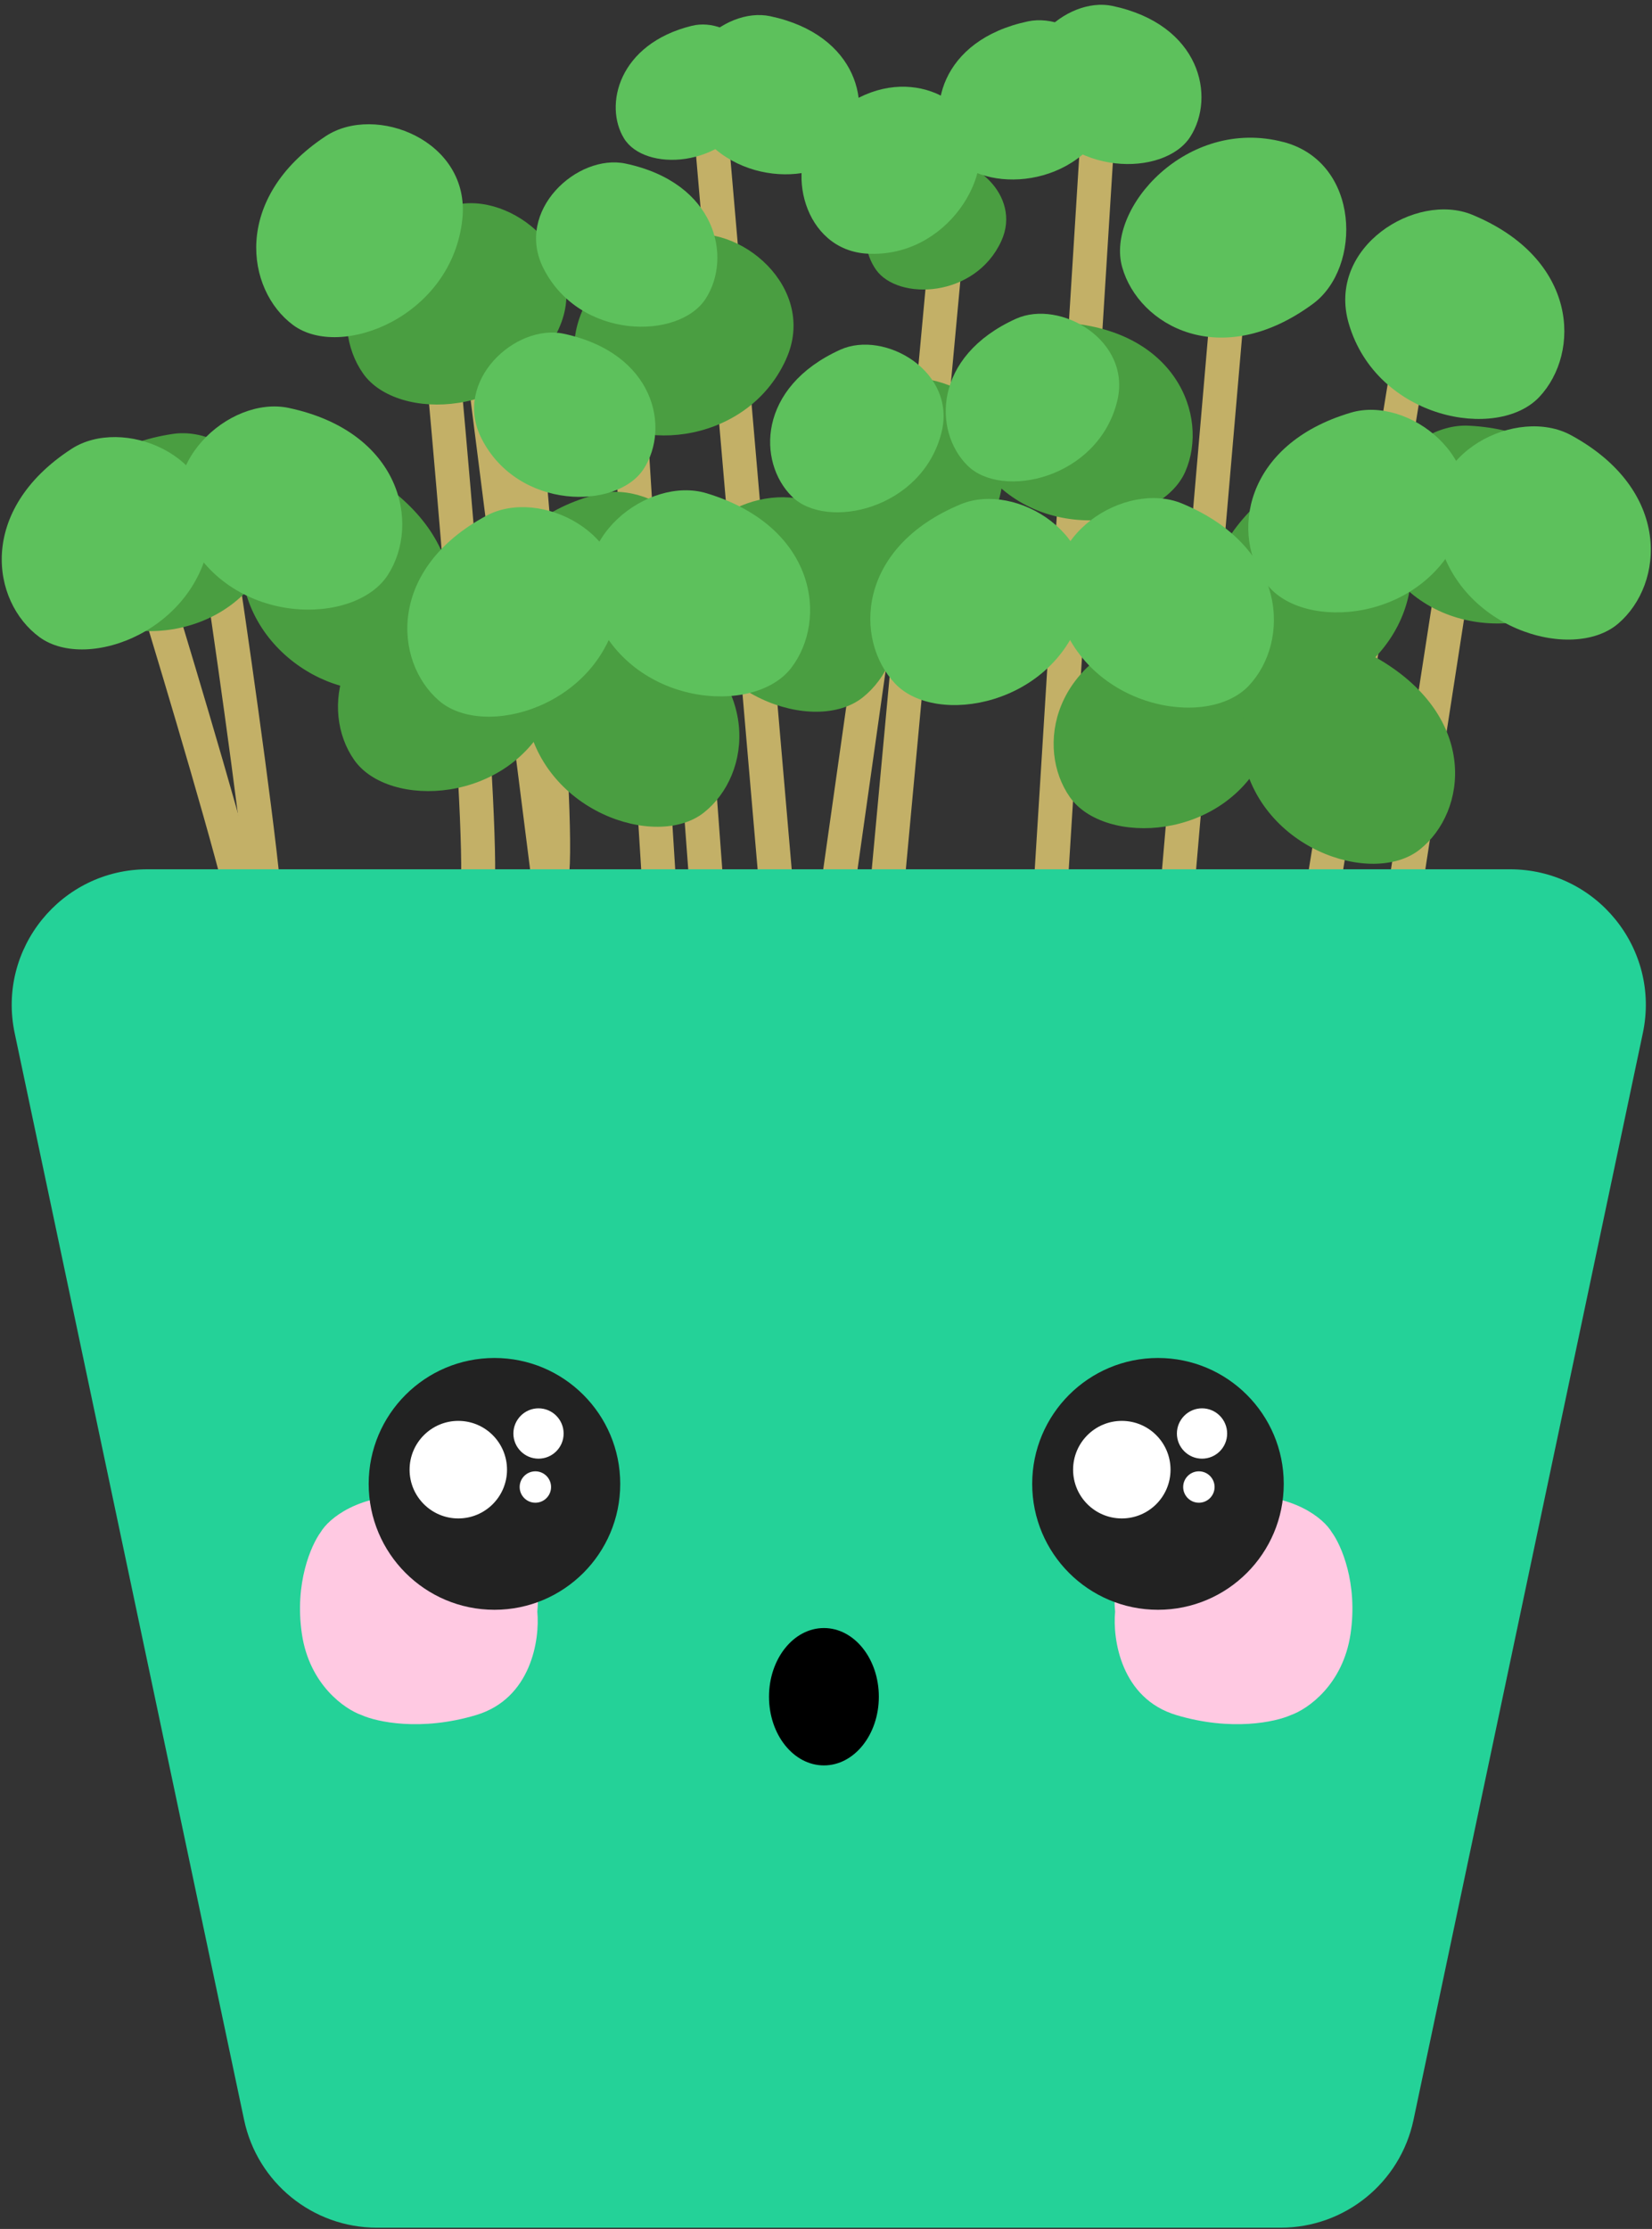 <?xml version="1.0" encoding="UTF-8"?>
<svg xmlns="http://www.w3.org/2000/svg" viewBox="0 0 194.65 262.54">
  <rect x="0" y="0" width="194.65" height="262.54" fill="#333333" stroke="none"/>
  <defs>
    <style>
      .c {
        fill: #fff;
      }

      .d {
        fill: none;
        stroke: #c3b067;
        stroke-width: 4px;
      }

      .e {
        fill: #222;
      }

      .f {
        fill: #ffc9e2;
      }

      .g {
        fill: #24d298;
      }

      .h {
        fill: #4a9e41;
      }

      .i {
        fill: #5dc15c;
      }
    </style>
  </defs>
  <g id="a" data-name="Layer 5">
    <path class="d" d="m18.34,70.03c3.04,9.95,9.43,31.34,10.65,37.38"/>
    <path class="d" d="m26.27,68.65c1.54,10.38,4.69,32.67,5.01,38.85"/>
    <path class="d" d="m59.71,26.82c2.33,23.89,6.63,72.77,5.17,77.16"/>
    <path class="d" d="m50.88,29.56c2.33,23.89,6.63,72.77,5.17,77.16"/>
    <path class="d" d="m72.96,29.18l4.69,74.75"/>
    <path class="d" d="m55.81,34.04l9.42,74.31"/>
    <path class="d" d="m112.33,20.3l-7.91,85.39"/>
    <path class="d" d="m106.55,49.22l-7.91,55.86"/>
    <path class="d" d="m83.44,11.57l7.91,91.69"/>
    <path class="d" d="m80.58,68.54l2.67,35.9"/>
    <path class="d" d="m129.67,10.35l-5.78,92.59"/>
    <path class="d" d="m171.5,66.34l-5.7,36.82"/>
    <path class="d" d="m166.17,41.32l-10.34,63.6"/>
    <path class="d" d="m144.88,33.43l-6.08,70.43"/>
    <path class="h" d="m31.19,66.82c4.68-7.96-3.81-16.75-10.82-15.71-13.14,1.94-16.13,12.43-12.68,18.6,3.45,6.17,17.65,7.07,23.5-2.89Z"/>
    <path class="h" d="m82.88,72.69c3.83-8.4-5.52-16.26-12.38-14.51-12.87,3.28-14.76,14.03-10.69,19.81,4.06,5.78,18.29,5.21,23.07-5.29Z"/>
    <path class="h" d="m166.29,66.03c-.55-9.22-12.5-11.8-17.75-7.05-9.84,8.91-6.47,19.29-.17,22.5,6.3,3.21,18.61-3.93,17.92-15.45Z"/>
    <path class="h" d="m118.23,53.89c-.55-9.21-12.5-11.8-17.75-7.05-9.84,8.91-6.47,19.29-.17,22.5,6.3,3.21,18.61-3.93,17.92-15.45Z"/>
    <path class="h" d="m64.81,84.22c3.83-8.4-5.52-16.26-12.38-14.51-12.87,3.28-14.76,14.03-10.69,19.81,4.06,5.78,18.29,5.21,23.07-5.29Z"/>
    <path class="h" d="m149.13,88.59c3.83-8.4-5.52-16.26-12.38-14.51-12.87,3.28-14.75,14.03-10.69,19.81,4.07,5.78,18.29,5.21,23.07-5.29Z"/>
    <path class="h" d="m65.85,38.69c3.83-8.4-5.52-16.26-12.38-14.51-12.87,3.28-14.76,14.03-10.69,19.81,4.06,5.78,18.29,5.21,23.07-5.29Z"/>
    <path class="h" d="m92.61,42.33c3.83-8.4-5.52-16.26-12.38-14.51-12.87,3.28-14.76,14.03-10.69,19.81,4.06,5.78,18.29,5.21,23.07-5.29Z"/>
    <path class="h" d="m117.99,28.37c2.45-5.38-3.54-10.42-7.93-9.3-8.25,2.1-9.45,8.99-6.85,12.69,2.6,3.7,11.72,3.34,14.78-3.39Z"/>
    <path class="h" d="m28.41,66.25c-.35-9.37,11.47-13.17,17.25-8.88,10.83,8.04,8.45,18.87,2.4,22.74-6.05,3.87-19.21-2.14-19.65-13.86Z"/>
    <path class="h" d="m163.66,67.1c-5.52-7.6,2.2-17.31,9.39-16.96,13.49.67,17.54,10.99,14.67,17.56-2.88,6.57-17.16,8.89-24.05-.61Z"/>
    <path class="h" d="m115.6,54.95c-5.52-7.6,2.19-17.31,9.39-16.96,13.49.67,17.54,10.99,14.67,17.56-2.88,6.57-17.16,8.89-24.05-.61Z"/>
    <path class="h" d="m61.98,83.94c-1.32-9.29,10.05-14.28,16.24-10.61,11.61,6.88,10.36,17.9,4.73,22.37-5.62,4.47-19.33-.15-20.98-11.76Z"/>
    <path class="h" d="m146.31,88.3c-1.32-9.29,10.05-14.28,16.24-10.61,11.61,6.88,10.36,17.9,4.74,22.37-5.62,4.47-19.33-.15-20.98-11.76Z"/>
    <path class="h" d="m80.68,70.39c-1.32-9.29,10.05-14.28,16.24-10.61,11.61,6.88,10.36,17.9,4.73,22.37-5.62,4.47-19.33-.15-20.98-11.76Z"/>
    <path class="i" d="m127.54,71.99c2.59-8.86-7.78-15.31-14.33-12.6-12.27,5.08-12.6,15.98-7.75,21.12s18.85,2.56,22.08-8.52Z"/>
    <path class="i" d="m24.82,62.66c.93-9.19-10.45-13.64-16.39-9.79-11.14,7.23-9.47,18.01-3.77,22.18,5.71,4.17,19-.91,20.16-12.39Z"/>
    <path class="i" d="m54.48,25.78c.96-9.21-10.24-13.62-16.12-9.73-11.02,7.29-9.42,18.09-3.82,22.24,5.61,4.15,18.74-1,19.94-12.51Z"/>
    <path class="i" d="m131.61,47.36c1.86-7.23-6.69-12.17-11.91-9.81-9.78,4.43-9.76,13.25-5.71,17.28,4.05,4.03,15.3,1.57,17.62-7.47Z"/>
    <path class="i" d="m110.92,51c1.86-7.23-6.69-12.17-11.91-9.81-9.78,4.43-9.76,13.25-5.71,17.28,4.05,4.03,15.3,1.57,17.62-7.47Z"/>
    <path class="i" d="m72.84,71.87c1.71-9.07-9.25-14.48-15.5-11.14-11.71,6.26-10.97,17.14-5.64,21.78s19.01.7,21.14-10.64Z"/>
    <path class="i" d="m172.1,62.64c3.51-8.54-6.12-16.05-12.92-14.04-12.74,3.76-14.22,14.57-9.94,20.19,4.28,5.62,18.47,4.53,22.86-6.15Z"/>
    <path class="i" d="m124.7,72.11c-2.63-9.01,7.91-15.56,14.56-12.81,12.47,5.16,12.81,16.24,7.88,21.47-4.93,5.22-19.15,2.6-22.44-8.66Z"/>
    <path class="i" d="m22.05,63.29c-4.23-8.38,4.94-16.74,11.98-15.24,13.21,2.81,15.56,13.64,11.67,19.67-3.89,6.03-18.36,6.04-23.65-4.43Z"/>
    <path class="i" d="m56.73,51.64c-3.42-6.77,3.99-13.54,9.69-12.33,10.68,2.27,12.58,11.03,9.43,15.91-3.15,4.88-14.84,4.88-19.12-3.58Z"/>
    <path class="i" d="m64.03,31.6c-3.42-6.77,3.99-13.54,9.69-12.33,10.68,2.27,12.58,11.03,9.43,15.91-3.15,4.88-14.84,4.88-19.12-3.58Z"/>
    <path class="i" d="m121.7,12.65c-3.32-6.57,3.87-13.12,9.39-11.95,10.35,2.2,12.19,10.69,9.15,15.42-3.05,4.73-14.39,4.73-18.54-3.47Z"/>
    <path class="i" d="m130.5,14.47c3.32-6.57-3.87-13.12-9.39-11.95-10.35,2.2-12.19,10.69-9.14,15.42,3.05,4.73,14.39,4.73,18.54-3.47Z"/>
    <path class="i" d="m81.37,13.86c-3.32-6.57,3.87-13.12,9.39-11.95,10.35,2.2,12.19,10.69,9.15,15.42-3.05,4.73-14.39,4.73-18.54-3.47Z"/>
    <path class="i" d="m88.96,12.88c2.92-5.63-2.85-10.98-7.45-9.84-8.63,2.13-10.38,9.36-7.98,13.27,2.4,3.91,11.78,3.62,15.43-3.43Z"/>
    <path class="i" d="m102.22,29.88c-7.59-.4-9.78-10.19-5.9-14.52,7.28-8.12,15.84-5.41,18.52-.26,2.68,5.15-3.13,15.28-12.62,14.78Z"/>
    <path class="i" d="m70.03,72.27c-3.5-8.71,6.34-16.26,13.23-14.17,12.92,3.92,14.34,14.91,9.95,20.59-4.39,5.68-18.81,4.46-23.18-6.42Z"/>
    <path class="i" d="m169.27,62.46c-1.66-9.23,9.51-14.64,15.84-11.2,11.86,6.45,11.02,17.5,5.57,22.18-5.45,4.68-19.32.57-21.4-10.98Z"/>
    <path class="i" d="m158.92,38.11c-2.63-9.01,7.91-15.56,14.56-12.81,12.47,5.16,12.81,16.24,7.88,21.47-4.93,5.22-19.15,2.6-22.44-8.66Z"/>
    <path class="i" d="m151.21,16.72c9.09,2.39,9.29,14.79,3.5,19.06-10.86,8.01-20.55,2.58-22.49-4.32-1.95-6.91,7.64-17.72,19-14.73Z"/>
    <path class="g" d="m17.38,102.39h160.54c10.17,0,17.76,9.36,15.65,19.3l-27.02,128c-1.56,7.4-8.09,12.7-15.65,12.7H44.41c-7.56,0-14.09-5.3-15.65-12.7L1.73,121.69c-2.1-9.95,5.49-19.3,15.65-19.3Z"/>
  </g>
  <g id="b" data-name="Layer 7">
    <path class="f" d="m56.1,202.01c6.51-1.95,7.52-8.93,7.21-12.18.59-6.3-2.77-9.56-4.25-10.87-.92-.75-3.18-2.51-9.99-2.81-6.81-.3-10.36,2.75-11.28,4.31-1.11,1.5-3.11,6-2.22,11.99.89,6,5.06,8.87,7.03,9.56,1.79.81,6.99,1.95,13.5,0Z"/>
    <path class="f" d="m138.6,202.01c-6.51-1.95-7.52-8.93-7.21-12.18-.59-6.3,2.77-9.56,4.25-10.87.93-.75,3.18-2.51,9.99-2.81,6.81-.3,10.36,2.75,11.28,4.31,1.11,1.5,3.11,6,2.22,11.99-.89,6-5.06,8.87-7.03,9.56-1.79.81-6.99,1.95-13.5,0Z"/>
    <path class="e" d="m151.26,174.78c0,8.19-6.64,14.83-14.82,14.83s-14.82-6.64-14.82-14.83,6.64-14.83,14.82-14.83,14.82,6.64,14.82,14.83Z"/>
    <path class="c" d="m137.92,173.11c0,3.17-2.57,5.74-5.74,5.74s-5.74-2.57-5.74-5.74,2.57-5.75,5.74-5.75,5.74,2.57,5.74,5.75Z"/>
    <path class="c" d="m144.59,168.85c0,1.64-1.33,2.96-2.96,2.96s-2.96-1.33-2.96-2.96,1.33-2.97,2.96-2.97,2.96,1.33,2.96,2.97Z"/>
    <path class="c" d="m143.11,175.15c0,1.02-.83,1.85-1.85,1.85s-1.85-.83-1.85-1.85.83-1.85,1.85-1.85,1.85.83,1.85,1.85Z"/>
    <path class="e" d="m73.08,174.78c0,8.19-6.64,14.83-14.82,14.83s-14.82-6.64-14.82-14.83,6.64-14.83,14.82-14.83,14.82,6.64,14.82,14.83Z"/>
    <path class="c" d="m59.74,173.11c0,3.17-2.57,5.74-5.74,5.74s-5.74-2.57-5.74-5.74,2.57-5.75,5.74-5.75,5.74,2.57,5.74,5.75Z"/>
    <path class="c" d="m66.41,168.85c0,1.64-1.33,2.96-2.96,2.96s-2.96-1.33-2.96-2.96,1.33-2.97,2.96-2.97,2.96,1.33,2.96,2.97Z"/>
    <path class="c" d="m64.93,175.15c0,1.02-.83,1.85-1.85,1.85s-1.85-.83-1.85-1.85.83-1.85,1.85-1.85,1.85.83,1.85,1.85Z"/>
    <ellipse cx="97.08" cy="199.85" rx="6.47" ry="8.09"/>
  </g>
</svg>